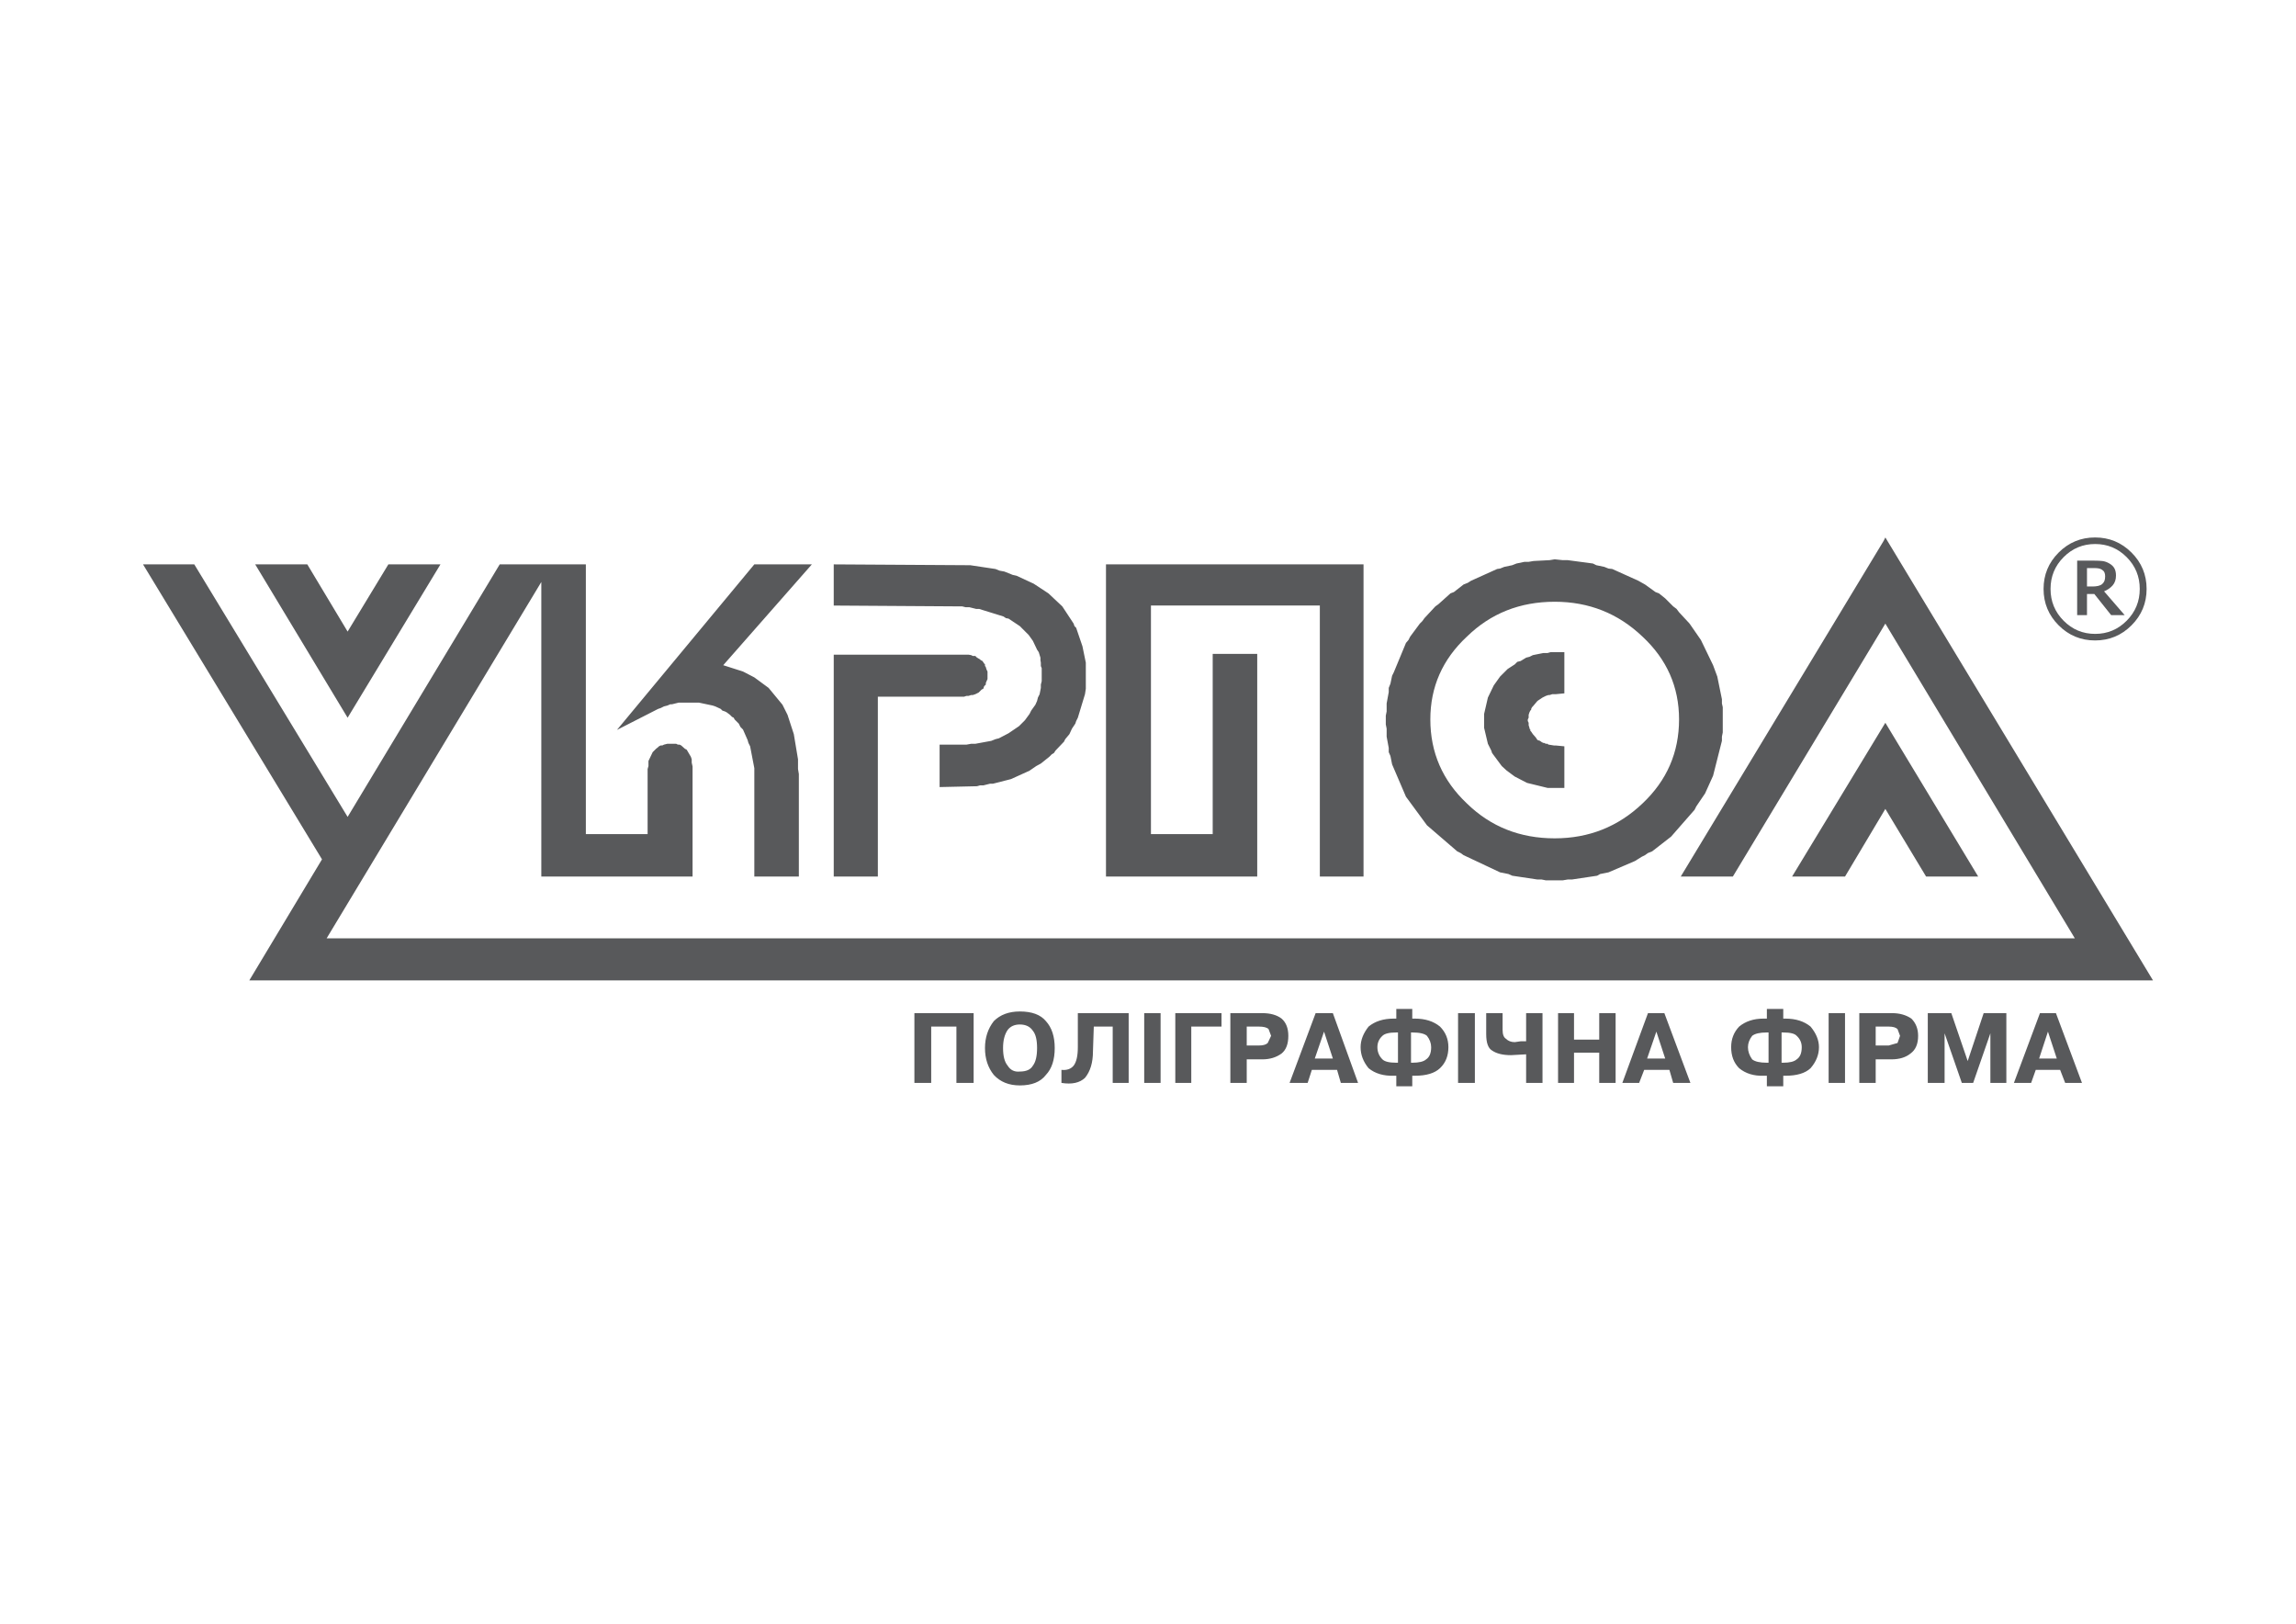 <?xml version="1.0" encoding="utf-8"?>
<!-- Generator: Adobe Illustrator 16.0.0, SVG Export Plug-In . SVG Version: 6.00 Build 0)  -->
<!DOCTYPE svg PUBLIC "-//W3C//DTD SVG 1.1//EN" "http://www.w3.org/Graphics/SVG/1.1/DTD/svg11.dtd">
<svg version="1.1" id="Layer_1" xmlns="http://www.w3.org/2000/svg" xmlns:xlink="http://www.w3.org/1999/xlink" x="0px" y="0px"
	 width="841.89px" height="595.28px" viewBox="0 0 841.89 595.28" enable-background="new 0 0 841.89 595.28" xml:space="preserve">
<g>
	<g id="_x30__1_" transform="matrix(1, 0, 0, 1, 40.35, 2.25)">
		<path fill="#58595B" d="M650.963,194.792l98.137,162.378H51.067l26.651-44.372L12.09,204.651h18.795l56.23,92.588l55.771-92.588
			h31.581v98.903h22.645v-23.879l0.309-1.078v-1.849l1.539-3.234l1.233-1.232l0.771-0.616l0.309-0.31l0.616-0.308h0.616l0.617-0.306
			l1.23-0.311h3.237l0.614,0.311h0.616l0.616,0.306l1.387,1.233l0.618,0.308l1.54,2.617l0.307,0.927v1.231l0.31,1.387v40.361h-55.46
			V211.12L79.414,341.763h641.031l-69.482-115.39l-55.921,92.74h-19.104l74.411-123.089L650.963,194.792 M685.012,319.113h-19.104
			l-14.945-24.802l-14.788,24.802h-19.411l34.199-56.383L685.012,319.113 M583.334,232.381l4.467,9.244l1.54,4.159l1.696,8.318
			v1.541l0.309,1.388v9.243l-0.309,1.54v1.541L587.8,282.14l-2.927,6.474l-3.237,4.774l-0.615,1.233l-8.627,9.857l-6.934,5.392
			l-1.539,0.616l-1.078,0.772l-1.233,0.615l-2.464,1.543l-9.704,4.156l-3.082,0.616l-1.08,0.618l-9.242,1.386h-1.541l-1.849,0.308
			h-6.163l-1.54-0.308h-1.541l-9.243-1.386l-1.389-0.618l-3.077-0.616l-13.404-6.314l-1.08-0.772l-1.229-0.616l-11.093-9.551
			l-7.704-10.478l-5.083-11.86l-0.615-3.081l-0.618-1.386v-1.542l-0.768-4.158v-2.927l-0.309-1.542v-3.234l0.309-1.54v-2.928
			l0.768-4.157v-1.543l0.618-1.539l0.615-2.928l0.615-1.234l4.468-10.784l0.923-1.077l0.616-1.232l3.545-4.775l0.925-0.926
			l0.77-1.079l4.007-4.312l1.079-0.769l4.466-4.007l1.233-0.462l3.543-2.773l1.544-0.616l1.229-0.771l9.553-4.312l1.079-0.155
			l1.54-0.616l2.926-0.616l1.542-0.616l2.926-0.616h1.542l1.849-0.309l5.854-0.308l1.849-0.308l2.927,0.308h1.849l9.243,1.232
			l1.232,0.616l2.929,0.616l1.541,0.616l1.382,0.155l9.555,4.312l2.465,1.388l3.852,2.773l1.234,0.462l2.31,1.848l2.925,2.928
			l1.233,0.925l0.924,1.231l3.852,4.16L583.334,232.381 M525.562,237.157h1.54l1.076-0.307h5.087v15.095l-3.236,0.312h-1.231
			l-0.925,0.307h-0.463l-0.925,0.307l-1.232,0.616l-1.849,1.234l-1.691,2.001l-0.312,0.31l-0.308,0.615v0.308l-0.309,0.307
			l-0.308,0.618l-0.307,0.924v1.079l-0.31,0.616v0.614l0.31,0.618v0.923l0.307,0.927v0.308l0.308,0.307v0.462l0.309,0.309
			l0.619,0.927l1.076,1.229l0.615,0.925l0.924,0.31l0.617,0.459l0.617,0.312h0.308l0.615,0.307h0.617l0.308,0.311h0.154l1.85,0.306
			h0.615l3.236,0.308v15.252h-6.163l-7.548-1.847l-4.469-2.312l-2.927-2.157l-1.85-1.695l-3.544-4.774l-0.307-0.926l-1.232-2.465
			l-1.388-5.853v-5.085l1.388-6.009l2.156-4.467l2.313-3.235l2.774-2.771l2.616-1.697l0.924-0.924l1.232-0.308l2.003-1.233
			l1.232-0.306l1.235-0.617L525.562,237.157 M529.721,218.361c-12.733,0-23.47,4.263-32.198,12.787
			c-8.935,8.319-13.402,18.435-13.402,30.35c0,12.121,4.468,22.388,13.402,30.811c8.729,8.521,19.465,12.788,32.198,12.788
			c12.528,0,23.261-4.267,32.199-12.788c8.931-8.423,13.4-18.689,13.4-30.811c0-11.915-4.47-22.03-13.4-30.35
			C552.982,222.624,542.25,218.361,529.721,218.361 M420.647,237.466v81.647h-55.458V204.651h94.436v114.462h-16.021v-99.364
			h-61.929v83.806h22.644v-66.089H420.647 M349.167,220.057l4.158,6.316l0.31,0.923l0.616,0.617l2.31,6.78l1.234,6.009v9.55
			l-0.308,2.005l-2.62,8.625l-0.616,1.23l-0.308,0.929l-1.234,1.847l-0.922,2.004l-1.542,1.847l-0.463,0.926l-3.079,3.233
			l-0.617,0.926l-0.771,0.461l-0.924,0.923l-3.082,2.469l-1.694,0.922l-2.466,1.695l-6.777,3.081l-6.625,1.694h-1.078l-2.465,0.616
			h-1.231l-1.078,0.306l-13.712,0.311v-15.558h9.86l1.693-0.311h1.539l5.855-1.077l1.543-0.617l1.23-0.307l3.544-1.85l3.852-2.619
			l2.157-2.157l1.692-2.311l0.617-1.234l1.541-2.153l0.614-1.387l0.31-1.234l0.617-1.229l0.461-2.313v-1.231l0.31-1.235v-4.774
			l-0.31-0.771v-1.229l-0.155-0.928v-0.924l-0.615-2l-0.617-0.928l-1.538-3.234l-1.542-2.157l-3.234-3.235l-4.159-2.77l-0.925-0.158
			l-0.924-0.613l-8.937-2.773h-1.077l-2.465-0.616h-1.388l-1.231-0.309l-47.141-0.308v-15.098l50.067,0.308l9.245,1.388l1.539,0.615
			l1.693,0.308l3.082,1.233l1.388,0.308l6.315,2.927l5.394,3.544L349.167,220.057 M315.736,237.928l0.617,0.307h0.922l0.619,0.616
			l1.078,0.617l0.308,0.307l0.614,0.31l0.617,0.925l0.31,0.307v0.616l0.308,0.31v0.155l0.308,0.923l0.309,0.616v2.771l-0.616,1.387
			v0.618l-0.617,0.616l-0.308,0.924l-0.617,0.307l-1.076,1.079l-1.235,0.619l-0.922,0.307h-0.617l-0.925,0.307h-0.769l-0.924,0.309
			h-31.582v65.935h-16.176v-81.341h49.45L315.736,237.928 M257.348,204.651l-32.506,36.974l7.241,2.311l4.16,2.156l5.236,3.852
			l5.085,6.164l1.85,3.695l2.31,7.089l1.541,9.242v3.542l0.307,1.85v37.588h-16.328v-39.744l-1.541-8.013l-0.617-1.23l-0.308-1.08
			l-1.694-3.852l-0.924-0.925l-0.617-1.229l-1.541-1.543l-0.309-0.616l-0.615-0.309l-0.771-0.771l-1.231-0.924l-0.617-0.308
			l-0.924-0.311l-0.616-0.614l-2.002-0.925l-0.926-0.307l-5.084-1.077h-7.394l-2.465,0.613h-0.617l-1.079,0.464l-1.23,0.307
			l-1.233,0.616l-0.925,0.309l-15.097,7.703l50.377-60.698H257.348 M102.06,204.651h19.102l-34.046,56.23l-33.893-56.23h19.103
			l14.79,24.648L102.06,204.651"/>
		<path fill="#58595B" d="M713.513,369.183l9.549,25.576H716.9l-1.849-4.781h-8.934l-1.696,4.781h-6.315l9.55-25.576H713.513
			 M710.584,375.961l-3.234,9.86h6.471L710.584,375.961 M695.332,369.183v25.576h-5.855v-18.182l-6.316,18.182h-4.157l-6.315-18.182
			v18.182h-6.163v-25.576h8.627l6.009,17.563l5.852-17.563H695.332 M660.515,371.187c1.644,1.645,2.465,3.749,2.465,6.316
			c0,2.979-0.924,5.134-2.774,6.471c-1.743,1.438-4.107,2.154-7.087,2.154h-5.697v8.631h-6.01v-25.576h12.017
			C656.201,369.183,658.563,369.85,660.515,371.187 M647.422,381.047h4.775l3.236-0.925l0.92-2.619l-0.92-2.464
			c-0.62-0.618-1.696-0.926-3.236-0.926h-4.775V381.047 M636.174,394.759h-6.009v-25.576h6.009V394.759 M510.617,369.183v6.162
			c0,1.642,0.414,2.725,1.234,3.238c0.822,0.819,1.898,1.229,3.234,1.229l2.156-0.307h2.003v-10.323h6.008v25.576h-6.008v-10.478
			l-5.546,0.307c-2.976,0-5.289-0.565-6.934-1.694c-1.434-0.82-2.156-2.826-2.156-6.009v-7.702H510.617 M482.888,377.503
			c-0.926-0.821-2.723-1.233-5.395-1.233h-0.461v11.092h0.461c2.466,0,4.163-0.408,5.087-1.233c1.231-0.817,1.845-2.309,1.845-4.466
			C484.425,380.226,483.914,378.838,482.888,377.503 M490.744,381.662c0,3.185-1.026,5.752-3.082,7.704
			c-1.948,1.849-5.029,2.771-9.243,2.771h-0.925v3.852h-5.853v-3.852h-0.925c-3.798,0.105-6.88-0.82-9.243-2.771
			c-1.95-2.366-2.925-4.931-2.925-7.704c0-2.567,0.975-5.085,2.925-7.549c2.363-1.953,5.445-2.927,9.243-2.927h0.925v-3.545h5.853
			v3.545h0.925c3.803,0,6.886,0.974,9.243,2.927C489.717,376.169,490.744,378.686,490.744,381.662 M500.451,369.183v25.576h-6.163
			v-25.576H500.451 M466.555,377.503c-1.23,1.128-1.845,2.518-1.845,4.159c0,1.746,0.614,3.235,1.845,4.466
			c0.824,0.825,2.519,1.233,5.086,1.233h0.616V376.27h-0.616C469.074,376.27,467.379,376.682,466.555,377.503 M451.306,394.759
			l-1.388-4.781h-9.244l-1.539,4.781h-6.624l9.551-25.576h6.316l9.244,25.576H451.306 M429.587,371.187
			c1.642,1.438,2.463,3.547,2.463,6.316c0,2.979-0.821,5.134-2.463,6.471c-1.951,1.438-4.318,2.154-7.089,2.154h-5.701v8.631h-6.006
			v-25.576h11.707C425.474,369.183,427.839,369.85,429.587,371.187 M425.733,377.503l-0.924-2.464
			c-0.617-0.618-1.796-0.926-3.545-0.926h-4.468v6.934h4.468c1.54,0,2.618-0.31,3.235-0.925L425.733,377.503 M441.754,385.821h6.624
			l-3.236-9.86L441.754,385.821 M407.553,374.113h-11.091v20.646h-5.856v-25.576h16.947V374.113 M607.52,371.187v-3.545h6.009v3.545
			h0.77c3.801,0,6.883,0.974,9.244,2.927c2.054,2.464,3.08,4.981,3.08,7.549c0,2.773-1.026,5.338-3.08,7.704
			c-1.953,1.849-5.035,2.771-9.244,2.771h-0.77v3.852h-6.009v-3.852h-1.233c-3.594,0.105-6.572-0.82-8.934-2.771
			c-1.953-1.952-2.928-4.52-2.928-7.704c0-2.977,0.975-5.493,2.928-7.549c2.361-1.953,5.34-2.927,8.934-2.927H607.52
			 M612.912,376.27v11.092h0.617c2.36,0,4.006-0.408,4.927-1.233c1.235-0.817,1.851-2.309,1.851-4.466
			c0-1.642-0.615-3.031-1.851-4.159c-0.718-0.821-2.361-1.233-4.927-1.233H612.912 M607.52,376.27c-2.573,0-4.363,0.412-5.391,1.233
			c-1.03,1.335-1.546,2.723-1.546,4.159c0,1.543,0.516,3.028,1.546,4.466c1.027,0.825,2.817,1.233,5.391,1.233h0.617V376.27H607.52
			 M573.164,394.759l-1.385-4.781h-9.243l-1.85,4.781h-6.162l9.397-25.576h6.009l9.553,25.576H573.164 M570.239,385.821l-3.239-9.86
			l-3.388,9.86H570.239 M552.059,369.183v25.576h-6.009v-11.097h-9.244v11.097h-5.853v-25.576h5.853v9.707h9.244v-9.707H552.059
			 M360.719,374.113l-0.307,9.092c0,4.105-0.976,7.341-2.926,9.704c-1.952,1.85-4.829,2.463-8.629,1.85v-4.781
			c1.951,0.206,3.439-0.305,4.467-1.537c1.028-1.337,1.542-3.594,1.542-6.778v-12.479h18.64v25.576h-5.854v-20.646H360.719
			 M385.214,369.183v25.576h-6.008v-25.576H385.214 M333.607,368.568c4.416,0,7.601,1.18,9.552,3.541
			c2.156,2.362,3.233,5.648,3.233,9.861c0,4.314-1.077,7.601-3.233,9.86c-1.951,2.565-5.136,3.852-9.552,3.852
			c-4.007,0-7.189-1.286-9.551-3.852c-2.158-2.669-3.235-5.959-3.235-9.86c0-3.802,1.077-7.088,3.235-9.861
			C326.418,369.748,329.6,368.568,333.607,368.568 M333.607,373.345c-1.951,0-3.441,0.664-4.469,2
			c-1.129,1.642-1.692,3.852-1.692,6.626c0,2.978,0.563,5.133,1.692,6.47c1.027,1.642,2.518,2.365,4.469,2.156
			c2.361,0,3.954-0.718,4.776-2.156c1.027-1.337,1.538-3.492,1.538-6.47c0-2.98-0.511-5.086-1.538-6.316
			C337.356,374.113,335.762,373.345,333.607,373.345 M316.661,394.759h-6.317v-20.646H301.1v20.646h-6.162v-25.576h21.723V394.759"
			/>
	</g>
	<g>
		<path fill="#58595B" d="M787.109,215.909c0,5.211-1.847,9.662-5.539,13.353c-3.691,3.69-8.141,5.535-13.35,5.535
			c-5.215,0-9.662-1.845-13.354-5.535c-3.69-3.69-5.536-8.142-5.536-13.353c0-5.212,1.846-9.66,5.536-13.342
			c3.692-3.684,8.14-5.525,13.354-5.525c5.209,0,9.658,1.842,13.35,5.525C785.263,206.249,787.109,210.697,787.109,215.909z
			 M784.596,215.909c0-4.557-1.596-8.441-4.794-11.65c-3.195-3.21-7.049-4.815-11.56-4.815c-4.514,0-8.369,1.605-11.564,4.815
			c-3.195,3.209-4.791,7.094-4.791,11.65c0,4.556,1.596,8.443,4.791,11.659c3.195,3.219,7.051,4.827,11.564,4.827
			c4.511,0,8.364-1.608,11.56-4.827C783,224.353,784.596,220.465,784.596,215.909z M779.073,225.518h-4.958l-6.181-7.753h-2.684
			v7.753h-3.604v-19.981h6.094c1.369,0,2.446,0.051,3.24,0.152c0.794,0.103,1.596,0.387,2.414,0.853
			c0.872,0.494,1.507,1.091,1.897,1.79c0.394,0.698,0.589,1.594,0.589,2.687c0,1.456-0.401,2.649-1.209,3.58
			c-0.81,0.933-1.859,1.66-3.156,2.185L779.073,225.518z M771.91,211.258c0-0.538-0.086-1.005-0.261-1.398
			c-0.174-0.393-0.483-0.727-0.919-1.005c-0.362-0.231-0.771-0.389-1.223-0.469c-0.451-0.08-1.034-0.12-1.746-0.12h-2.511v6.748
			h2.139c0.7,0,1.354-0.069,1.966-0.207c0.609-0.139,1.106-0.376,1.484-0.71c0.379-0.335,0.651-0.722,0.819-1.157
			C771.827,212.502,771.91,211.942,771.91,211.258z"/>
	</g>
</g>
</svg>
